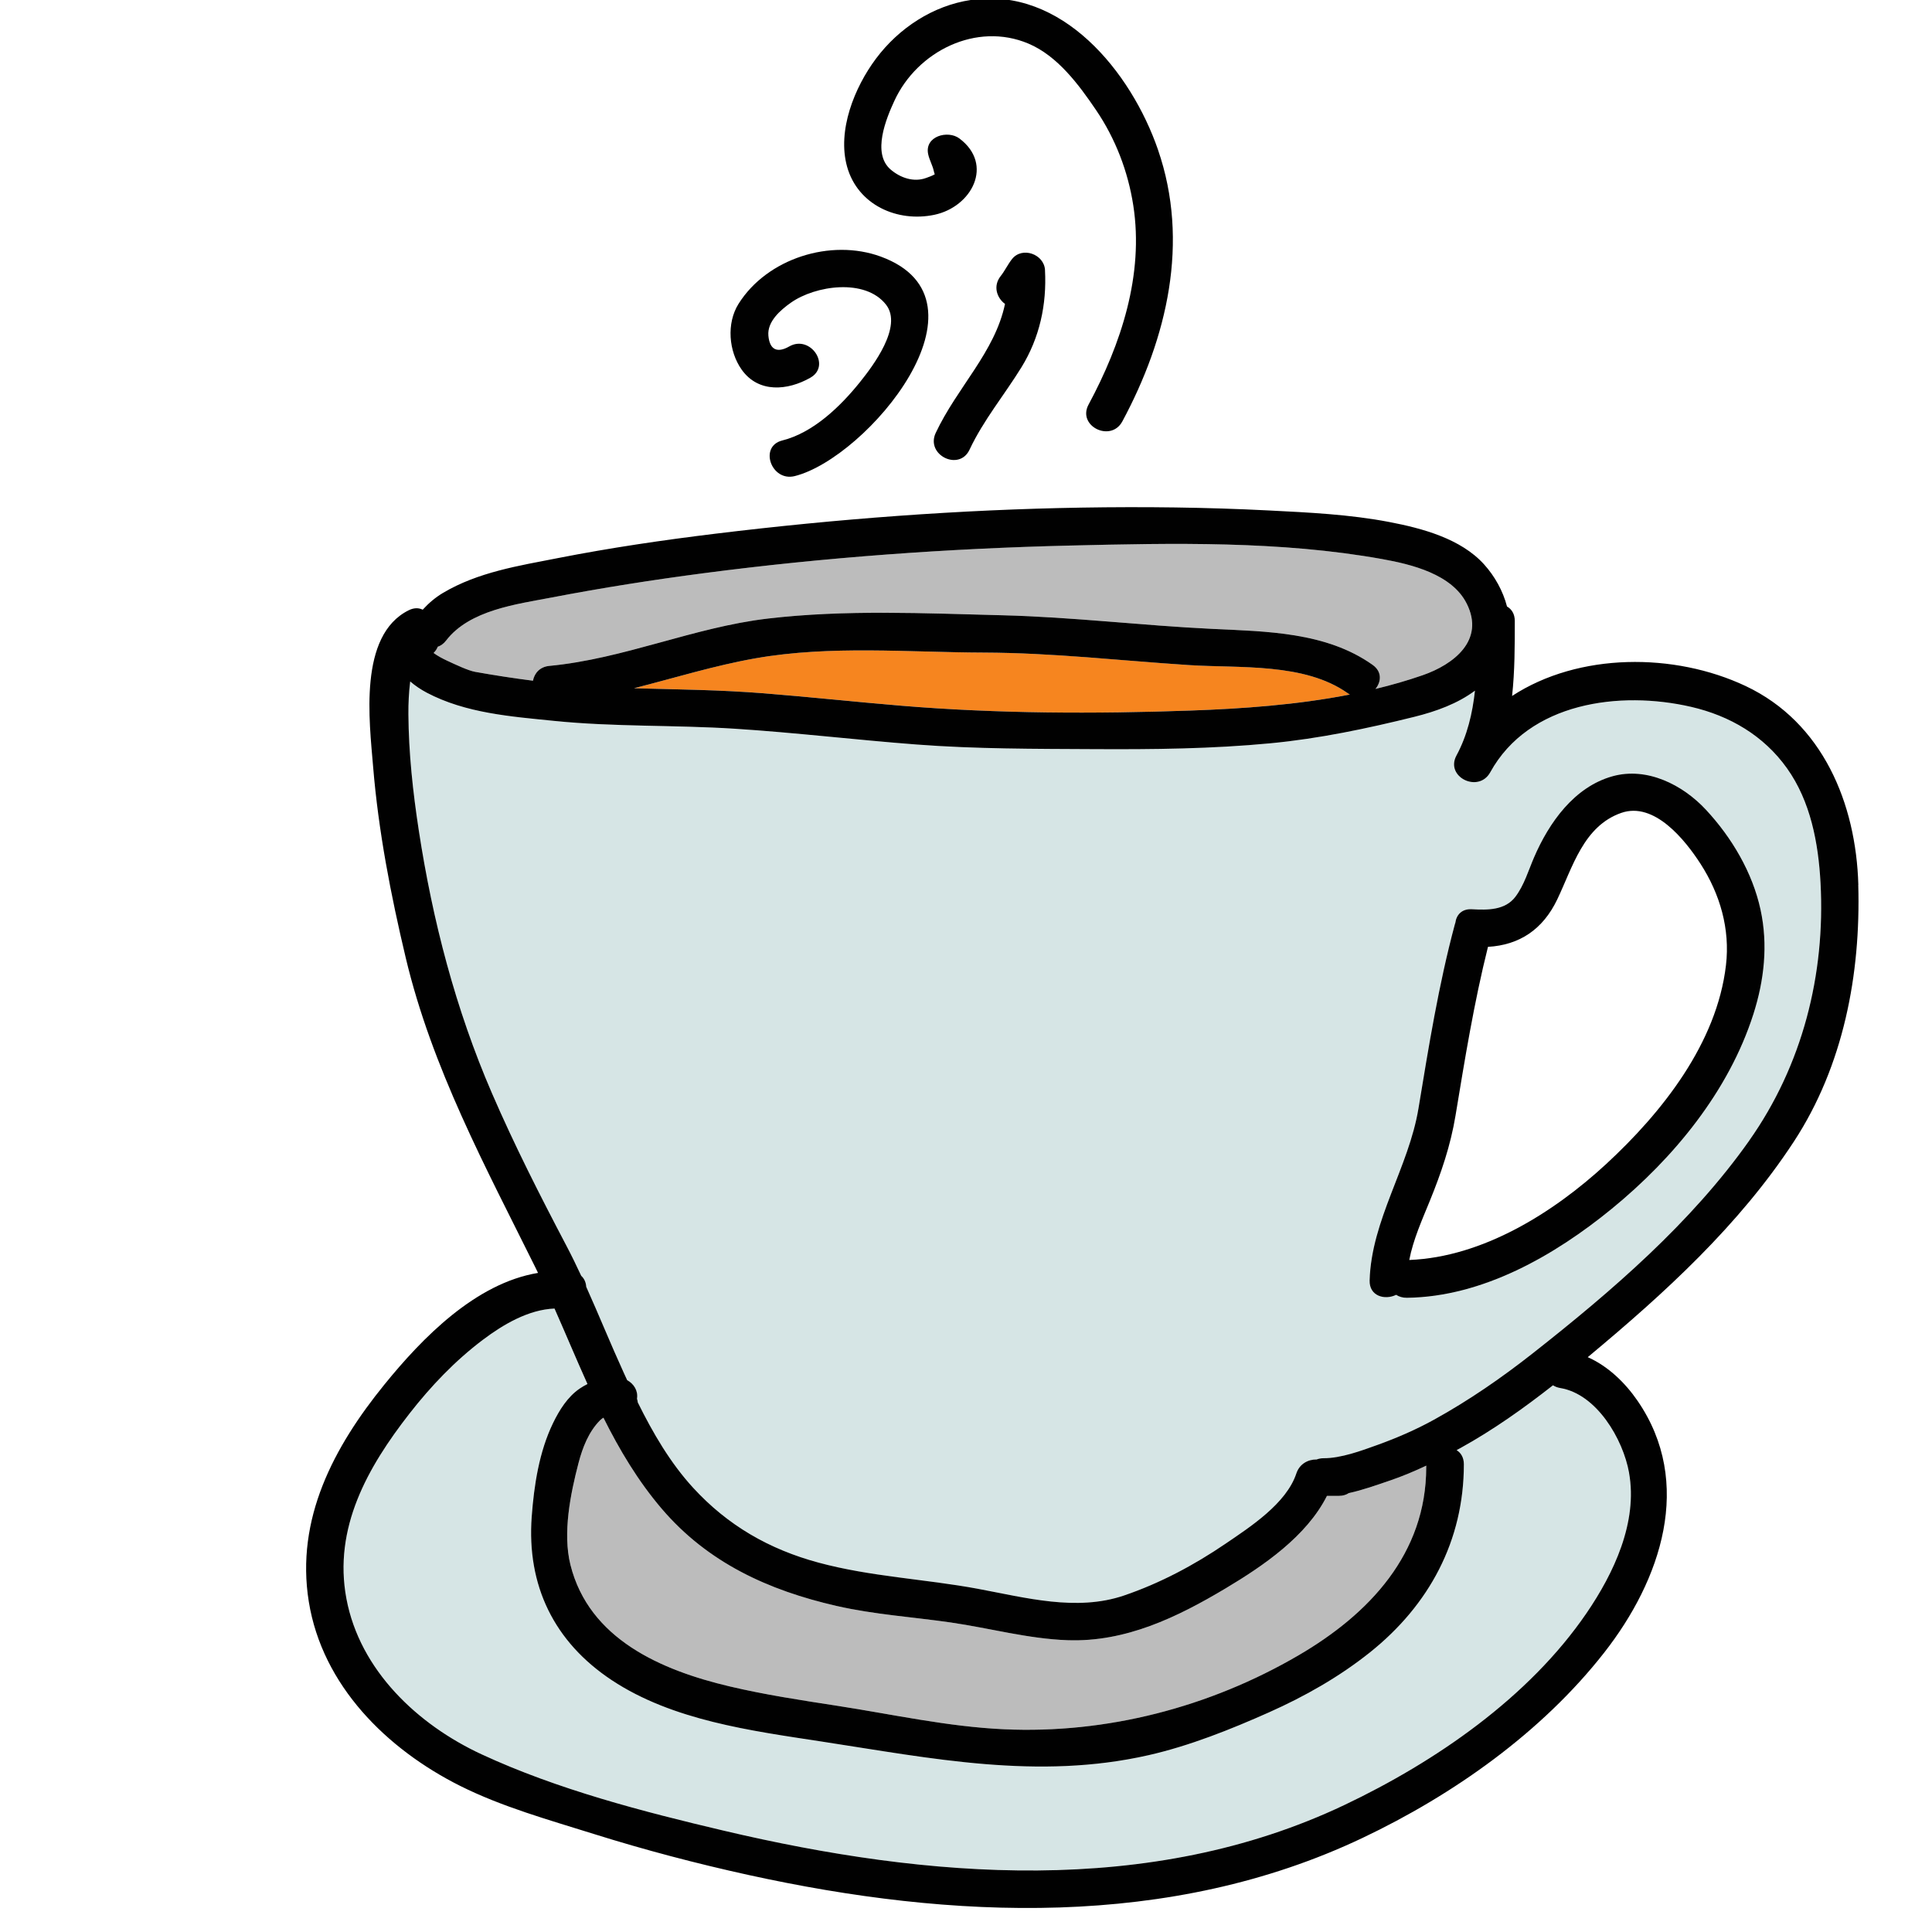 <?xml version="1.0" encoding="UTF-8" standalone="no"?>
<!-- Generator: Adobe Illustrator 16.0.3, SVG Export Plug-In . SVG Version: 6.00 Build 0)  -->
<!DOCTYPE svg  PUBLIC '-//W3C//DTD SVG 1.1//EN'  'http://www.w3.org/Graphics/SVG/1.1/DTD/svg11.dtd'>
<svg id="Layer_1" style="enable-background:new 0 0 512 512" xmlns="http://www.w3.org/2000/svg" xml:space="preserve" height="512px" viewBox="0 0 512 512" width="512px" version="1.1" y="0px" x="0px" xmlns:xlink="http://www.w3.org/1999/xlink">
<style type="text/css">
<![CDATA[
	.st0{fill:#127274;}
	.st1{fill:#14B6B9;}
	.st2{fill:#1E4384;}
	.st3{fill:#ED2224;}
	.st4{fill:#EF4823;}
	.st5{fill:#BCBCBC;}
	.st6{fill:#231F20;}
	.st7{fill:#F26824;}
	.st8{fill:#F3AD20;}
	.st9{fill:#F6851F;}
	.st10{fill:#C56528;}
	.st11{fill:#FCBF95;}
	.st12{fill:#FEBF10;}
	.st13{fill:none;}
	.st14{fill:#010101;}
	.st15{fill:#D4E2A9;}
	.st16{fill:#3AB37C;}
	.st17{fill:#085084;}
	.st18{fill:#D6E5E5;}
	.st19{fill:#71C598;}
	.st20{fill:#73A1B2;}
	.st21{fill:#74CCCF;}
]]>
</style>
			<path class="st5" d="m368.35 392.36c-3.344 1.142-7.146 2.511-10.91 3.332-0.676 0.453-1.538 0.729-2.602 0.729h-3.175c-5.401 10.745-16.911 18.576-26.826 24.497-12.915 7.713-26.549 14.298-41.911 13.755-10.459-0.37-20.562-3.187-30.869-4.684-10.145-1.474-20.335-2.106-30.363-4.398-18.084-4.133-34.142-11.47-46.356-25.789-6.271-7.351-11.146-15.545-15.417-24.092-0.311 0.179-0.607 0.4-0.887 0.681-3.02 3.037-4.639 7.221-5.71 11.307-2.136 8.152-4.248 18.593-2.147 26.997 4.924 19.698 24.062 27.942 42.186 32.219 9.389 2.216 18.918 3.658 28.445 5.127 14.734 2.273 29.301 5.545 44.248 6.231 27.212 1.25 54.461-5.825 78.037-19.575 18.812-10.972 33.875-26.967 33.875-49.877 0-0.141 0.011-0.275 0.02-0.41-3.14 1.47-6.35 2.81-9.63 3.93z"/>
			<path class="st18" d="m431.71 390.29c-1.601-8.898-8.56-20.834-18.213-22.444-0.766-0.127-1.408-0.384-1.94-0.73-7.768 6.093-15.838 11.83-24.468 16.599-0.355 0.196-0.714 0.389-1.071 0.583 1.134 0.703 1.922 1.943 1.922 3.754 0 20.241-9.18 37.309-24.902 49.857-8.127 6.485-17.234 11.646-26.719 15.874-10.18 4.539-21.055 8.886-31.931 11.356-29.305 6.655-57.526 0.845-86.618-3.608-18.71-2.864-39.504-5.577-55.645-16.267-15.33-10.153-22.559-25.128-21.217-43.323 0.616-8.35 1.974-17.234 5.668-24.84 1.652-3.405 3.846-6.933 7.039-9.107 0.663-0.452 1.354-0.861 2.072-1.213-2.992-6.627-5.792-13.363-8.733-20.001-6.92 0.267-13.629 4.247-18.972 8.272-7.359 5.542-13.787 12.287-19.447 19.541-11.104 14.228-20.246 30.345-16.729 49.078 3.564 18.979 18.871 33.387 35.82 41.24 20.105 9.316 42.699 15.173 64.205 20.24 54.013 12.724 112.94 17.661 164.46-6.814 24.166-11.481 48.878-28.484 64.168-50.861 7.21-10.54 13.62-24.07 11.26-37.19z"/>
			<path class="st9" d="m357.15 183.7c-11.451-8.131-28.737-6.586-42.046-7.449-18.125-1.175-36.15-3.261-54.341-3.314-19.989-0.059-40.61-1.968-60.42 1.494-10.948 1.914-21.579 5.233-32.335 7.957 11.483 0.312 22.93 0.425 34.402 1.336 12.227 0.97 24.419 2.302 36.641 3.309 25.289 2.083 51.033 2.163 76.391 1.268 13.887-0.49 28.332-1.519 42.275-4.247-0.17-0.11-0.36-0.22-0.55-0.36z"/>
			<path class="st5" d="m388.69 159.96c-3.902-7.795-14.588-10.396-22.383-11.799-27.002-4.859-55.501-4.24-82.812-3.585-32.297 0.774-64.81 3.115-96.85 7.303-13.542 1.771-26.98 3.876-40.387 6.449-9.365 1.797-21.822 3.318-28.041 11.42-0.665 0.867-1.434 1.391-2.232 1.648-0.229 0.581-0.588 1.136-1.09 1.639 1.105 0.802 2.312 1.452 3.554 2.029 2.205 1.026 5.617 2.645 7.466 2.975 5.084 0.906 10.193 1.695 15.32 2.349 0.374-1.955 1.789-3.685 4.342-3.926 19.775-1.864 38.205-10.227 57.896-12.542 20.521-2.412 41.611-1.39 62.229-0.871 18.549 0.467 36.951 2.718 55.466 3.601 14.483 0.691 30.3 0.818 42.584 9.541 2.552 1.812 2.292 4.508 0.757 6.379 4.244-1.024 8.426-2.217 12.509-3.637 8.22-2.86 16.53-9.25 11.66-18.97z"/>
			<path class="st18" d="m482.45 233.95c-0.575-10.555-2.636-21.583-8.901-30.362-6.16-8.632-15.133-13.885-25.384-16.255-18.876-4.364-43.006-1.235-53.24 17.339-3.097 5.62-12.034 1.248-8.958-4.449 2.882-5.339 4.251-11.189 4.902-17.18-4.636 3.448-10.316 5.506-16.054 6.929-12.542 3.111-25.24 5.782-38.118 7.011-15.562 1.487-31.193 1.64-46.816 1.555-15.672-0.084-31.314-0.036-46.954-1.225-16.085-1.223-32.112-3.153-48.212-4.186-15.953-1.023-31.939-0.461-47.865-2.076-11.418-1.158-23.436-2.027-33.767-7.479-1.589-0.839-3.087-1.848-4.384-2.975-0.355 2.872-0.496 5.765-0.477 8.668 0.069 10.317 1.191 20.625 2.754 30.814 3.672 23.946 9.746 47.347 19.381 69.627 5.959 13.782 12.762 27.153 19.746 40.438 1.377 2.62 2.672 5.281 3.92 7.966 0.831 0.748 1.26 1.794 1.326 2.91 3.399 7.549 6.502 15.244 9.938 22.762 0.302 0.66 0.606 1.321 0.913 1.983 1.746 0.943 2.944 2.79 2.605 4.909 0.104 0.336 0.172 0.663 0.205 0.979 4.007 8.102 8.625 16.038 14.693 22.648 9.145 9.961 20.142 16.286 33.191 19.809 13.911 3.754 28.113 4.323 42.199 6.935 12.592 2.334 26.158 6.065 38.736 1.796 9.545-3.24 18.633-8.078 26.951-13.745 6.536-4.451 16.111-10.629 18.757-18.613 0.862-2.603 3.185-3.739 5.384-3.702 0.529-0.208 1.137-0.33 1.833-0.33 4.646 0 9.952-1.966 14.28-3.527 5.164-1.863 10.21-4.048 15.018-6.705 9.256-5.115 17.965-11.14 26.269-17.677 20.833-16.403 41.854-34.476 57.243-56.268 14.08-19.96 20.21-43.99 18.88-68.34zm-17.79 34.83c-6.524 20.421-21.115 38.145-37.521 51.56-15.132 12.374-34.226 23.355-54.304 23.589-1.125 0.013-2.074-0.287-2.845-0.783-2.985 1.478-7.148 0.36-7.026-3.819 0.468-16.037 10.359-29.919 12.949-45.601 2.698-16.335 5.333-32.725 9.627-48.734 0.044-0.161 0.096-0.313 0.149-0.464 0.256-2.03 1.668-3.72 4.374-3.568 4.136 0.231 8.812 0.307 11.549-3.326 2.301-3.053 3.428-6.926 4.922-10.402 3.966-9.222 10.656-18.7 20.809-21.516 9.145-2.536 18.592 2.256 24.749 8.875 6.819 7.33 12.333 16.611 14.469 26.482 2.01 9.3 0.98 18.66-1.91 27.7z"/>
			<path class="st14" d="m492.48 234.49c-0.611-21.589-9.435-43.044-29.867-52.684-18.881-8.907-44.232-8.906-61.895 2.63 0.727-6.604 0.716-13.348 0.717-19.875 0.001-1.884-0.854-3.145-2.06-3.832-1.072-4.128-3.251-8.031-6.084-11.168-6.163-6.826-16.399-9.551-25.075-11.218-10.526-2.022-21.385-2.531-32.061-3.072-16.48-0.836-32.991-1.021-49.489-0.75-32.376 0.532-64.905 2.995-97.044 6.91-13.965 1.701-27.895 3.749-41.692 6.453-10.458 2.049-21.22 3.716-30.523 9.236-1.987 1.179-3.817 2.724-5.385 4.454-1.019-0.51-2.287-0.556-3.712 0.153-13.383 6.652-10.418 29.435-9.428 41.479 1.4 17.028 4.685 33.978 8.635 50.585 6.959 29.261 21.148 55.429 34.392 82.146 0.229 0.462 0.448 0.932 0.674 1.396-16.575 2.746-30.709 17.257-40.741 29.624-13.404 16.522-23.537 35.562-20.01 57.483 3.578 22.24 20.66 39.093 40.105 48.833 11.117 5.568 23.597 9.038 35.429 12.748 13.483 4.227 27.161 7.828 40.962 10.86 53.948 11.852 111.79 14.402 162.76-9.812 24.099-11.449 47.479-27.959 64.035-49.1 15.094-19.271 23.793-45.004 8.846-66.745-3.31-4.813-7.82-9.174-13.201-11.562 0.088-0.073 0.176-0.145 0.264-0.217 20.218-16.837 39.896-34.796 54.389-56.956 13.11-20.07 17.71-44.25 17.04-67.99zm-376.49-63.09c0.799-0.257 1.567-0.781 2.232-1.648 6.219-8.102 18.676-9.623 28.041-11.42 13.406-2.573 26.845-4.679 40.387-6.449 32.04-4.188 64.553-6.529 96.85-7.303 27.312-0.655 55.811-1.273 82.812 3.585 7.795 1.403 18.48 4.003 22.383 11.799 4.867 9.723-3.445 16.113-11.673 18.974-4.083 1.419-8.265 2.613-12.509 3.637 1.535-1.872 1.795-4.568-0.757-6.379-12.284-8.723-28.101-8.85-42.584-9.541-18.515-0.883-36.917-3.134-55.466-3.601-20.617-0.52-41.707-1.541-62.229 0.871-19.691 2.314-38.121 10.678-57.896 12.542-2.553 0.241-3.968 1.971-4.342 3.926-5.127-0.654-10.236-1.442-15.32-2.349-1.849-0.33-5.261-1.949-7.466-2.975-1.241-0.577-2.448-1.227-3.554-2.029 0.51-0.5 0.87-1.05 1.1-1.63zm241.73 12.66c-13.943 2.729-28.389 3.757-42.275 4.247-25.357 0.896-51.102 0.816-76.391-1.268-12.222-1.007-24.414-2.339-36.641-3.309-11.473-0.911-22.919-1.024-34.402-1.336 10.756-2.724 21.387-6.043 32.335-7.957 19.81-3.462 40.431-1.553 60.42-1.494 18.19 0.054 36.216 2.139 54.341 3.314 13.309 0.863 30.595-0.682 42.046 7.449 0.19 0.14 0.38 0.25 0.57 0.36zm73.99 206.23c2.359 13.119-4.048 26.645-11.251 37.186-15.29 22.376-40.002 39.38-64.168 50.861-51.518 24.475-110.45 19.539-164.46 6.814-21.506-5.066-44.1-10.923-64.205-20.24-16.949-7.854-32.256-22.261-35.82-41.24-3.518-18.733 5.625-34.85 16.729-49.078 5.66-7.253 12.088-13.998 19.447-19.541 5.343-4.025 12.052-8.005 18.972-8.272 2.941 6.638 5.741 13.374 8.733 20.001-0.718 0.352-1.409 0.761-2.072 1.213-3.193 2.174-5.387 5.702-7.039 9.107-3.694 7.606-5.052 16.49-5.668 24.84-1.342 18.194 5.887 33.17 21.217 43.323 16.141 10.69 36.935 13.403 55.645 16.267 29.092 4.454 57.313 10.263 86.618 3.608 10.876-2.47 21.751-6.818 31.931-11.356 9.484-4.228 18.592-9.389 26.719-15.874 15.723-12.548 24.902-29.616 24.902-49.857 0-1.812-0.788-3.051-1.922-3.754 0.357-0.194 0.716-0.387 1.071-0.583 8.63-4.769 16.7-10.505 24.468-16.599 0.532 0.346 1.175 0.603 1.94 0.73 9.66 1.61 16.62 13.54 18.22 22.44zm-272.68-13.9c0.279-0.28 0.576-0.502 0.887-0.681 4.271 8.547 9.146 16.741 15.417 24.092 12.215 14.319 28.272 21.656 46.356 25.789 10.028 2.292 20.219 2.924 30.363 4.398 10.307 1.498 20.41 4.314 30.869 4.684 15.362 0.543 28.996-6.042 41.911-13.755 9.915-5.921 21.425-13.752 26.826-24.497h3.175c1.063 0 1.926-0.275 2.602-0.729 3.764-0.821 7.566-2.19 10.91-3.332 3.285-1.121 6.492-2.467 9.637-3.95-0.009 0.135-0.02 0.27-0.02 0.41 0 22.91-15.063 38.905-33.875 49.877-23.576 13.75-50.825 20.825-78.037 19.575-14.947-0.687-29.514-3.958-44.248-6.231-9.527-1.47-19.057-2.912-28.445-5.127-18.123-4.277-37.262-12.521-42.186-32.219-2.101-8.404 0.012-18.845 2.147-26.997 1.07-4.09 2.69-8.27 5.71-11.31zm304.54-74.12c-15.389 21.792-36.41 39.865-57.243 56.268-8.304 6.538-17.013 12.562-26.269 17.677-4.808 2.657-9.854 4.842-15.018 6.705-4.328 1.561-9.635 3.527-14.28 3.527-0.696 0-1.304 0.122-1.833 0.33-2.199-0.037-4.521 1.1-5.384 3.702-2.646 7.984-12.221 14.162-18.757 18.613-8.318 5.667-17.406 10.505-26.951 13.745-12.578 4.27-26.145 0.539-38.736-1.796-14.086-2.612-28.288-3.181-42.199-6.935-13.05-3.523-24.047-9.847-33.191-19.809-6.068-6.611-10.687-14.547-14.693-22.648-0.033-0.316-0.101-0.643-0.205-0.979 0.339-2.12-0.859-3.966-2.605-4.909-0.307-0.662-0.611-1.323-0.913-1.983-3.437-7.518-6.539-15.213-9.938-22.762-0.066-1.116-0.495-2.163-1.326-2.91-1.248-2.685-2.543-5.346-3.92-7.966-6.984-13.285-13.787-26.656-19.746-40.438-9.635-22.28-15.709-45.681-19.381-69.627-1.562-10.189-2.685-20.497-2.754-30.814-0.02-2.903 0.121-5.797 0.477-8.668 1.297 1.127 2.795 2.136 4.384 2.975 10.331 5.452 22.349 6.321 33.767 7.479 15.926 1.615 31.912 1.053 47.865 2.076 16.1 1.032 32.127 2.963 48.212 4.186 15.64 1.189 31.282 1.141 46.954 1.225 15.623 0.084 31.254-0.068 46.816-1.555 12.878-1.229 25.576-3.9 38.118-7.011 5.737-1.423 11.418-3.48 16.054-6.929-0.651 5.99-2.021 11.841-4.902 17.18-3.076 5.697 5.861 10.069 8.958 4.449 10.234-18.574 34.364-21.704 53.24-17.339 10.251 2.37 19.224 7.623 25.384 16.255 6.266 8.779 8.326 19.807 8.901 30.362 1.31 24.36-4.82 48.39-18.9 68.33z"/>
			<path class="st14" d="m306.89 39.7c-7.12-20.644-25.468-43.309-49.549-39.718-10.114 1.508-19.13 7.448-25.2 15.562-5.689 7.604-10.324 19.053-7.655 28.625 2.831 10.155 13.318 14.821 23.134 12.755 9.908-2.086 15.854-13.297 6.636-20.227-3.046-2.291-9.276-0.608-8.287 4.141 0.326 1.567 1.188 3.008 1.5 4.5 0.063 0.303 0.152 0.584 0.255 0.854-0.73 0.422-1.576 0.708-2.299 0.973-3.297 1.206-6.842-0.048-9.402-2.242-5.012-4.293-1.152-13.55 1.007-18.227 6.077-13.159 21.757-20.961 35.525-15.136 7.727 3.269 13.36 10.907 17.923 17.628 5.122 7.546 8.454 16.23 9.851 25.229 2.857 18.413-3.227 36.763-11.854 52.808-3.062 5.695 5.914 10.11 8.958 4.449 11.9-22.13 17.87-47.573 9.45-71.97z"/>
			<path class="st14" d="m276.94 71.567c-0.226-4.205-6.045-6.324-8.742-2.916-1.133 1.429-1.88 3.084-3 4.5-2.13 2.689-0.993 5.822 1.139 7.398-2.671 12.751-12.665 22.067-18.361 34.176-2.746 5.838 6.215 10.282 8.959 4.449 3.698-7.862 9.232-14.495 13.766-21.853 4.82-7.83 6.72-16.611 6.23-25.75z"/>
			<path class="st14" d="m233.45 68.012c-13.291-4.883-30.164 0.48-37.722 12.497-3.249 5.167-2.622 12.593 0.82 17.446 4.467 6.297 12.241 5.547 18.208 2.142 5.609-3.202-0.022-11.469-5.592-8.29-3.229 1.843-5.193 0.854-5.533-2.831-0.348-3.761 3.201-6.813 5.959-8.761 6.456-4.56 19.73-6.536 25.224 0.533 4.497 5.789-3.53 16.296-6.927 20.528-5.147 6.412-12.362 13.401-20.58 15.454-6.252 1.562-2.908 10.992 3.307 9.439 19.17-4.79 54.26-46.613 22.83-58.158z"/>
			<path class="st14" d="m466.56 241.07c-2.136-9.871-7.649-19.152-14.469-26.482-6.157-6.619-15.604-11.411-24.749-8.875-10.152 2.816-16.843 12.293-20.809 21.516-1.494 3.476-2.621 7.349-4.922 10.402-2.736 3.633-7.413 3.558-11.549 3.326-2.706-0.152-4.118 1.539-4.374 3.568-0.054 0.15-0.105 0.303-0.149 0.464-4.294 16.009-6.929 32.398-9.627 48.734-2.59 15.681-12.481 29.564-12.949 45.601-0.122 4.179 4.041 5.296 7.026 3.819 0.771 0.496 1.72 0.796 2.845 0.783 20.078-0.233 39.172-11.215 54.304-23.589 16.405-13.415 30.996-31.139 37.521-51.56 2.89-9.04 3.92-18.4 1.9-27.71zm-9.16 14.71c-2.409 20.711-16.951 39.044-31.763 52.716-13.928 12.856-32.686 24.646-52.166 25.411 1.04-5.406 3.391-10.62 5.438-15.642 3.029-7.435 5.51-14.705 6.82-22.638 2.475-14.968 4.908-29.978 8.599-44.702 8.308-0.478 14.53-4.563 18.366-12.587 4.088-8.554 6.943-19.405 16.942-22.909 8.774-3.076 16.95 7.202 20.982 13.436 5.22 8.07 7.9 17.34 6.78 26.91z"/>
</svg>
